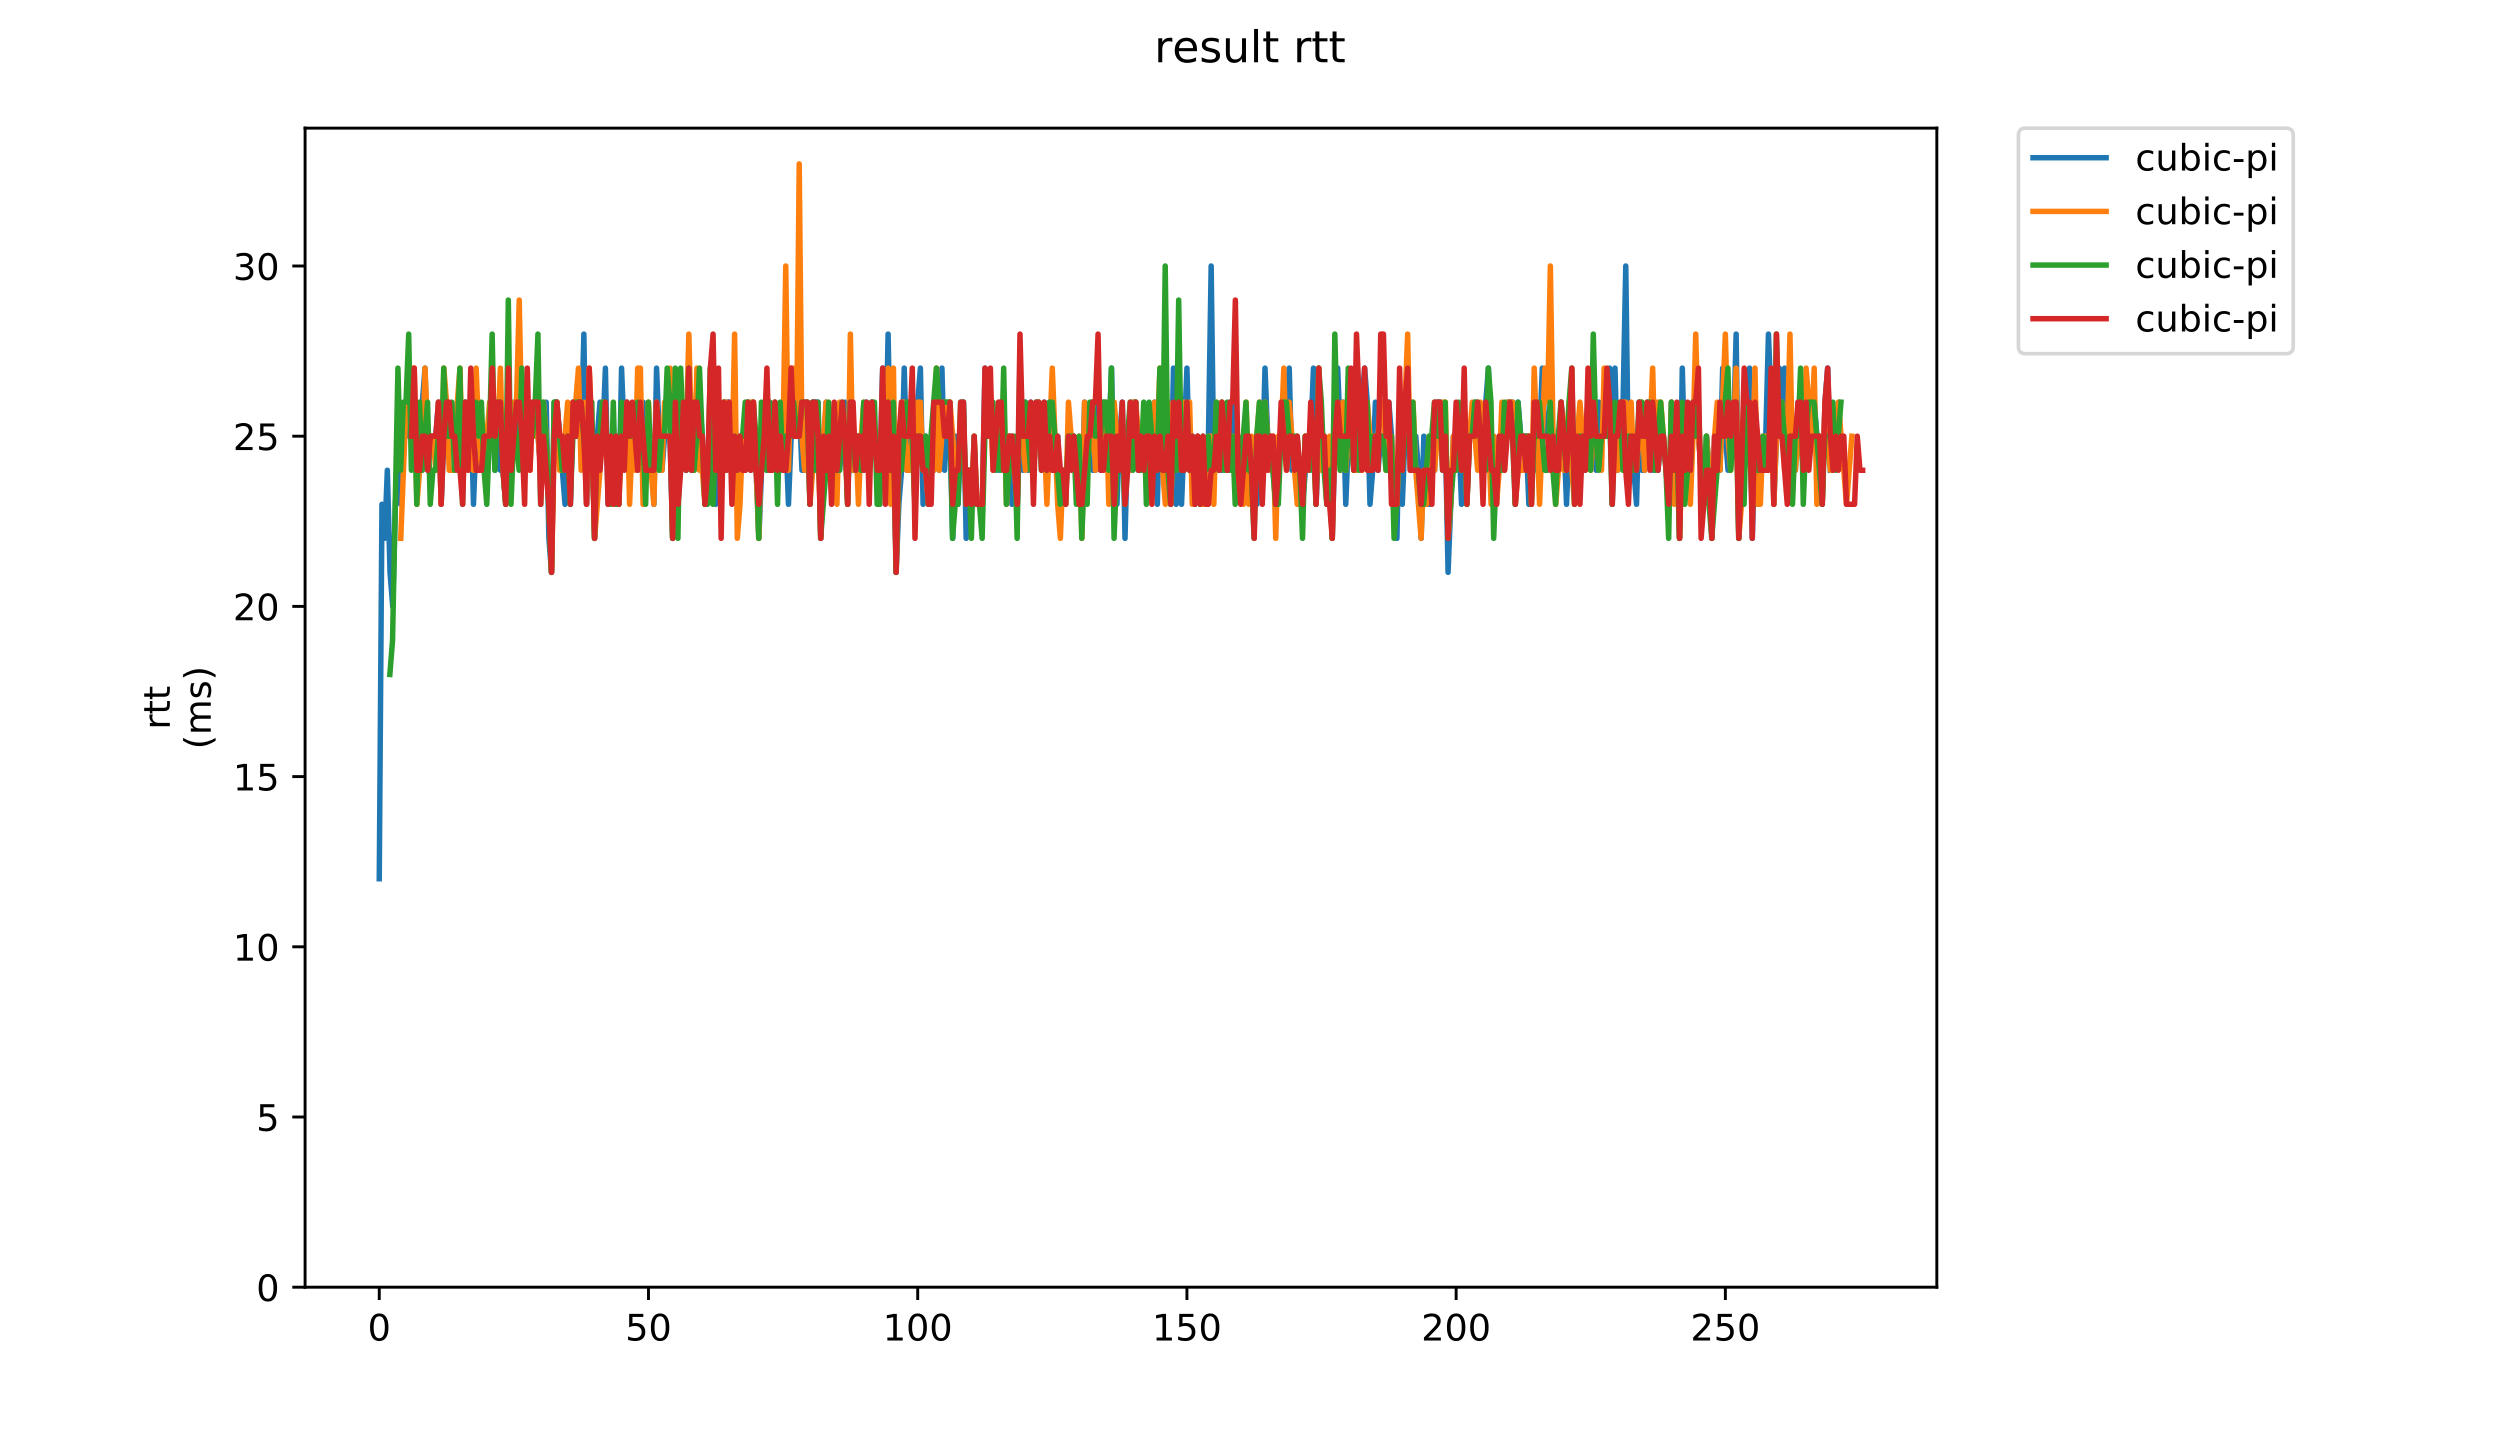 <?xml version="1.0" encoding="utf-8" standalone="no"?>
<!DOCTYPE svg PUBLIC "-//W3C//DTD SVG 1.1//EN"
  "http://www.w3.org/Graphics/SVG/1.1/DTD/svg11.dtd">
<!-- Created with matplotlib (https://matplotlib.org/) -->
<svg height="396pt" version="1.1" viewBox="0 0 684 396" width="684pt" xmlns="http://www.w3.org/2000/svg" xmlns:xlink="http://www.w3.org/1999/xlink">
 <defs>
  <style type="text/css">
*{stroke-linecap:butt;stroke-linejoin:round;}
  </style>
 </defs>
 <g id="figure_1">
  <g id="patch_1">
   <path d="M 0 396 
L 684 396 
L 684 0 
L 0 0 
z
" style="fill:#ffffff;"/>
  </g>
  <g id="axes_1">
   <g id="patch_2">
    <path d="M 83.472 352.174 
L 529.913 352.174 
L 529.913 35.062 
L 83.472 35.062 
z
" style="fill:#ffffff;"/>
   </g>
   <g id="matplotlib.axis_1">
    <g id="xtick_1">
     <g id="line2d_1">
      <defs>
       <path d="M 0 0 
L 0 3.5 
" id="mf25abbb89b" style="stroke:#000000;stroke-width:0.8;"/>
      </defs>
      <g>
       <use style="stroke:#000000;stroke-width:0.8;" x="103.765" xlink:href="#mf25abbb89b" y="352.174"/>
      </g>
     </g>
     <g id="text_1">
      <!-- 0 -->
      <defs>
       <path d="M 31.781 66.406 
Q 24.172 66.406 20.328 58.906 
Q 16.5 51.422 16.5 36.375 
Q 16.5 21.391 20.328 13.891 
Q 24.172 6.391 31.781 6.391 
Q 39.453 6.391 43.281 13.891 
Q 47.125 21.391 47.125 36.375 
Q 47.125 51.422 43.281 58.906 
Q 39.453 66.406 31.781 66.406 
z
M 31.781 74.219 
Q 44.047 74.219 50.516 64.516 
Q 56.984 54.828 56.984 36.375 
Q 56.984 17.969 50.516 8.266 
Q 44.047 -1.422 31.781 -1.422 
Q 19.531 -1.422 13.062 8.266 
Q 6.594 17.969 6.594 36.375 
Q 6.594 54.828 13.062 64.516 
Q 19.531 74.219 31.781 74.219 
z
" id="DejaVuSans-48"/>
      </defs>
      <g transform="translate(100.584 366.773)scale(0.1 -0.1)">
       <use xlink:href="#DejaVuSans-48"/>
      </g>
     </g>
    </g>
    <g id="xtick_2">
     <g id="line2d_2">
      <g>
       <use style="stroke:#000000;stroke-width:0.8;" x="177.424" xlink:href="#mf25abbb89b" y="352.174"/>
      </g>
     </g>
     <g id="text_2">
      <!-- 50 -->
      <defs>
       <path d="M 10.797 72.906 
L 49.516 72.906 
L 49.516 64.594 
L 19.828 64.594 
L 19.828 46.734 
Q 21.969 47.469 24.109 47.828 
Q 26.266 48.188 28.422 48.188 
Q 40.625 48.188 47.75 41.5 
Q 54.891 34.812 54.891 23.391 
Q 54.891 11.625 47.562 5.094 
Q 40.234 -1.422 26.906 -1.422 
Q 22.312 -1.422 17.547 -0.641 
Q 12.797 0.141 7.719 1.703 
L 7.719 11.625 
Q 12.109 9.234 16.797 8.062 
Q 21.484 6.891 26.703 6.891 
Q 35.156 6.891 40.078 11.328 
Q 45.016 15.766 45.016 23.391 
Q 45.016 31 40.078 35.438 
Q 35.156 39.891 26.703 39.891 
Q 22.75 39.891 18.812 39.016 
Q 14.891 38.141 10.797 36.281 
z
" id="DejaVuSans-53"/>
      </defs>
      <g transform="translate(171.062 366.773)scale(0.1 -0.1)">
       <use xlink:href="#DejaVuSans-53"/>
       <use x="63.623" xlink:href="#DejaVuSans-48"/>
      </g>
     </g>
    </g>
    <g id="xtick_3">
     <g id="line2d_3">
      <g>
       <use style="stroke:#000000;stroke-width:0.8;" x="251.084" xlink:href="#mf25abbb89b" y="352.174"/>
      </g>
     </g>
     <g id="text_3">
      <!-- 100 -->
      <defs>
       <path d="M 12.406 8.297 
L 28.516 8.297 
L 28.516 63.922 
L 10.984 60.406 
L 10.984 69.391 
L 28.422 72.906 
L 38.281 72.906 
L 38.281 8.297 
L 54.391 8.297 
L 54.391 0 
L 12.406 0 
z
" id="DejaVuSans-49"/>
      </defs>
      <g transform="translate(241.54 366.773)scale(0.1 -0.1)">
       <use xlink:href="#DejaVuSans-49"/>
       <use x="63.623" xlink:href="#DejaVuSans-48"/>
       <use x="127.246" xlink:href="#DejaVuSans-48"/>
      </g>
     </g>
    </g>
    <g id="xtick_4">
     <g id="line2d_4">
      <g>
       <use style="stroke:#000000;stroke-width:0.8;" x="324.743" xlink:href="#mf25abbb89b" y="352.174"/>
      </g>
     </g>
     <g id="text_4">
      <!-- 150 -->
      <g transform="translate(315.199 366.773)scale(0.1 -0.1)">
       <use xlink:href="#DejaVuSans-49"/>
       <use x="63.623" xlink:href="#DejaVuSans-53"/>
       <use x="127.246" xlink:href="#DejaVuSans-48"/>
      </g>
     </g>
    </g>
    <g id="xtick_5">
     <g id="line2d_5">
      <g>
       <use style="stroke:#000000;stroke-width:0.8;" x="398.402" xlink:href="#mf25abbb89b" y="352.174"/>
      </g>
     </g>
     <g id="text_5">
      <!-- 200 -->
      <defs>
       <path d="M 19.188 8.297 
L 53.609 8.297 
L 53.609 0 
L 7.328 0 
L 7.328 8.297 
Q 12.938 14.109 22.625 23.891 
Q 32.328 33.688 34.812 36.531 
Q 39.547 41.844 41.422 45.531 
Q 43.312 49.219 43.312 52.781 
Q 43.312 58.594 39.234 62.25 
Q 35.156 65.922 28.609 65.922 
Q 23.969 65.922 18.812 64.312 
Q 13.672 62.703 7.812 59.422 
L 7.812 69.391 
Q 13.766 71.781 18.938 73 
Q 24.125 74.219 28.422 74.219 
Q 39.75 74.219 46.484 68.547 
Q 53.219 62.891 53.219 53.422 
Q 53.219 48.922 51.531 44.891 
Q 49.859 40.875 45.406 35.406 
Q 44.188 33.984 37.641 27.219 
Q 31.109 20.453 19.188 8.297 
z
" id="DejaVuSans-50"/>
      </defs>
      <g transform="translate(388.858 366.773)scale(0.1 -0.1)">
       <use xlink:href="#DejaVuSans-50"/>
       <use x="63.623" xlink:href="#DejaVuSans-48"/>
       <use x="127.246" xlink:href="#DejaVuSans-48"/>
      </g>
     </g>
    </g>
    <g id="xtick_6">
     <g id="line2d_6">
      <g>
       <use style="stroke:#000000;stroke-width:0.8;" x="472.061" xlink:href="#mf25abbb89b" y="352.174"/>
      </g>
     </g>
     <g id="text_6">
      <!-- 250 -->
      <g transform="translate(462.518 366.773)scale(0.1 -0.1)">
       <use xlink:href="#DejaVuSans-50"/>
       <use x="63.623" xlink:href="#DejaVuSans-53"/>
       <use x="127.246" xlink:href="#DejaVuSans-48"/>
      </g>
     </g>
    </g>
   </g>
   <g id="matplotlib.axis_2">
    <g id="ytick_1">
     <g id="line2d_7">
      <defs>
       <path d="M 0 0 
L -3.5 0 
" id="m35a19f3642" style="stroke:#000000;stroke-width:0.8;"/>
      </defs>
      <g>
       <use style="stroke:#000000;stroke-width:0.8;" x="83.472" xlink:href="#m35a19f3642" y="352.174"/>
      </g>
     </g>
     <g id="text_7">
      <!-- 0 -->
      <g transform="translate(70.11 355.973)scale(0.1 -0.1)">
       <use xlink:href="#DejaVuSans-48"/>
      </g>
     </g>
    </g>
    <g id="ytick_2">
     <g id="line2d_8">
      <g>
       <use style="stroke:#000000;stroke-width:0.8;" x="83.472" xlink:href="#m35a19f3642" y="305.609"/>
      </g>
     </g>
     <g id="text_8">
      <!-- 5 -->
      <g transform="translate(70.11 309.408)scale(0.1 -0.1)">
       <use xlink:href="#DejaVuSans-53"/>
      </g>
     </g>
    </g>
    <g id="ytick_3">
     <g id="line2d_9">
      <g>
       <use style="stroke:#000000;stroke-width:0.8;" x="83.472" xlink:href="#m35a19f3642" y="259.043"/>
      </g>
     </g>
     <g id="text_9">
      <!-- 10 -->
      <g transform="translate(63.747 262.842)scale(0.1 -0.1)">
       <use xlink:href="#DejaVuSans-49"/>
       <use x="63.623" xlink:href="#DejaVuSans-48"/>
      </g>
     </g>
    </g>
    <g id="ytick_4">
     <g id="line2d_10">
      <g>
       <use style="stroke:#000000;stroke-width:0.8;" x="83.472" xlink:href="#m35a19f3642" y="212.477"/>
      </g>
     </g>
     <g id="text_10">
      <!-- 15 -->
      <g transform="translate(63.747 216.277)scale(0.1 -0.1)">
       <use xlink:href="#DejaVuSans-49"/>
       <use x="63.623" xlink:href="#DejaVuSans-53"/>
      </g>
     </g>
    </g>
    <g id="ytick_5">
     <g id="line2d_11">
      <g>
       <use style="stroke:#000000;stroke-width:0.8;" x="83.472" xlink:href="#m35a19f3642" y="165.912"/>
      </g>
     </g>
     <g id="text_11">
      <!-- 20 -->
      <g transform="translate(63.747 169.711)scale(0.1 -0.1)">
       <use xlink:href="#DejaVuSans-50"/>
       <use x="63.623" xlink:href="#DejaVuSans-48"/>
      </g>
     </g>
    </g>
    <g id="ytick_6">
     <g id="line2d_12">
      <g>
       <use style="stroke:#000000;stroke-width:0.8;" x="83.472" xlink:href="#m35a19f3642" y="119.346"/>
      </g>
     </g>
     <g id="text_12">
      <!-- 25 -->
      <g transform="translate(63.747 123.145)scale(0.1 -0.1)">
       <use xlink:href="#DejaVuSans-50"/>
       <use x="63.623" xlink:href="#DejaVuSans-53"/>
      </g>
     </g>
    </g>
    <g id="ytick_7">
     <g id="line2d_13">
      <g>
       <use style="stroke:#000000;stroke-width:0.8;" x="83.472" xlink:href="#m35a19f3642" y="72.781"/>
      </g>
     </g>
     <g id="text_13">
      <!-- 30 -->
      <defs>
       <path d="M 40.578 39.312 
Q 47.656 37.797 51.625 33 
Q 55.609 28.219 55.609 21.188 
Q 55.609 10.406 48.188 4.484 
Q 40.766 -1.422 27.094 -1.422 
Q 22.516 -1.422 17.656 -0.516 
Q 12.797 0.391 7.625 2.203 
L 7.625 11.719 
Q 11.719 9.328 16.594 8.109 
Q 21.484 6.891 26.812 6.891 
Q 36.078 6.891 40.938 10.547 
Q 45.797 14.203 45.797 21.188 
Q 45.797 27.641 41.281 31.266 
Q 36.766 34.906 28.719 34.906 
L 20.219 34.906 
L 20.219 43.016 
L 29.109 43.016 
Q 36.375 43.016 40.234 45.922 
Q 44.094 48.828 44.094 54.297 
Q 44.094 59.906 40.109 62.906 
Q 36.141 65.922 28.719 65.922 
Q 24.656 65.922 20.016 65.031 
Q 15.375 64.156 9.812 62.312 
L 9.812 71.094 
Q 15.438 72.656 20.344 73.438 
Q 25.25 74.219 29.594 74.219 
Q 40.828 74.219 47.359 69.109 
Q 53.906 64.016 53.906 55.328 
Q 53.906 49.266 50.438 45.094 
Q 46.969 40.922 40.578 39.312 
z
" id="DejaVuSans-51"/>
      </defs>
      <g transform="translate(63.747 76.58)scale(0.1 -0.1)">
       <use xlink:href="#DejaVuSans-51"/>
       <use x="63.623" xlink:href="#DejaVuSans-48"/>
      </g>
     </g>
    </g>
    <g id="text_14">
     <!-- rtt -->
     <defs>
      <path d="M 41.109 46.297 
Q 39.594 47.172 37.812 47.578 
Q 36.031 48 33.891 48 
Q 26.266 48 22.188 43.047 
Q 18.109 38.094 18.109 28.812 
L 18.109 0 
L 9.078 0 
L 9.078 54.688 
L 18.109 54.688 
L 18.109 46.188 
Q 20.953 51.172 25.484 53.578 
Q 30.031 56 36.531 56 
Q 37.453 56 38.578 55.875 
Q 39.703 55.766 41.062 55.516 
z
" id="DejaVuSans-114"/>
      <path d="M 18.312 70.219 
L 18.312 54.688 
L 36.812 54.688 
L 36.812 47.703 
L 18.312 47.703 
L 18.312 18.016 
Q 18.312 11.328 20.141 9.422 
Q 21.969 7.516 27.594 7.516 
L 36.812 7.516 
L 36.812 0 
L 27.594 0 
Q 17.188 0 13.234 3.875 
Q 9.281 7.766 9.281 18.016 
L 9.281 47.703 
L 2.688 47.703 
L 2.688 54.688 
L 9.281 54.688 
L 9.281 70.219 
z
" id="DejaVuSans-116"/>
     </defs>
     <g transform="translate(46.47 199.594)rotate(-90)scale(0.1 -0.1)">
      <use xlink:href="#DejaVuSans-114"/>
      <use x="41.113" xlink:href="#DejaVuSans-116"/>
      <use x="80.322" xlink:href="#DejaVuSans-116"/>
     </g>
     <!-- (ms) -->
     <defs>
      <path d="M 31 75.875 
Q 24.469 64.656 21.281 53.656 
Q 18.109 42.672 18.109 31.391 
Q 18.109 20.125 21.312 9.062 
Q 24.516 -2 31 -13.188 
L 23.188 -13.188 
Q 15.875 -1.703 12.234 9.375 
Q 8.594 20.453 8.594 31.391 
Q 8.594 42.281 12.203 53.312 
Q 15.828 64.359 23.188 75.875 
z
" id="DejaVuSans-40"/>
      <path d="M 52 44.188 
Q 55.375 50.25 60.062 53.125 
Q 64.75 56 71.094 56 
Q 79.641 56 84.281 50.016 
Q 88.922 44.047 88.922 33.016 
L 88.922 0 
L 79.891 0 
L 79.891 32.719 
Q 79.891 40.578 77.094 44.375 
Q 74.312 48.188 68.609 48.188 
Q 61.625 48.188 57.562 43.547 
Q 53.516 38.922 53.516 30.906 
L 53.516 0 
L 44.484 0 
L 44.484 32.719 
Q 44.484 40.625 41.703 44.406 
Q 38.922 48.188 33.109 48.188 
Q 26.219 48.188 22.156 43.531 
Q 18.109 38.875 18.109 30.906 
L 18.109 0 
L 9.078 0 
L 9.078 54.688 
L 18.109 54.688 
L 18.109 46.188 
Q 21.188 51.219 25.484 53.609 
Q 29.781 56 35.688 56 
Q 41.656 56 45.828 52.969 
Q 50 49.953 52 44.188 
z
" id="DejaVuSans-109"/>
      <path d="M 44.281 53.078 
L 44.281 44.578 
Q 40.484 46.531 36.375 47.5 
Q 32.281 48.484 27.875 48.484 
Q 21.188 48.484 17.844 46.438 
Q 14.5 44.391 14.5 40.281 
Q 14.5 37.156 16.891 35.375 
Q 19.281 33.594 26.516 31.984 
L 29.594 31.297 
Q 39.156 29.25 43.188 25.516 
Q 47.219 21.781 47.219 15.094 
Q 47.219 7.469 41.188 3.016 
Q 35.156 -1.422 24.609 -1.422 
Q 20.219 -1.422 15.453 -0.562 
Q 10.688 0.297 5.422 2 
L 5.422 11.281 
Q 10.406 8.688 15.234 7.391 
Q 20.062 6.109 24.812 6.109 
Q 31.156 6.109 34.562 8.281 
Q 37.984 10.453 37.984 14.406 
Q 37.984 18.062 35.516 20.016 
Q 33.062 21.969 24.703 23.781 
L 21.578 24.516 
Q 13.234 26.266 9.516 29.906 
Q 5.812 33.547 5.812 39.891 
Q 5.812 47.609 11.281 51.797 
Q 16.75 56 26.812 56 
Q 31.781 56 36.172 55.266 
Q 40.578 54.547 44.281 53.078 
z
" id="DejaVuSans-115"/>
      <path d="M 8.016 75.875 
L 15.828 75.875 
Q 23.141 64.359 26.781 53.312 
Q 30.422 42.281 30.422 31.391 
Q 30.422 20.453 26.781 9.375 
Q 23.141 -1.703 15.828 -13.188 
L 8.016 -13.188 
Q 14.5 -2 17.703 9.062 
Q 20.906 20.125 20.906 31.391 
Q 20.906 42.672 17.703 53.656 
Q 14.5 64.656 8.016 75.875 
z
" id="DejaVuSans-41"/>
     </defs>
     <g transform="translate(57.668 204.995)rotate(-90)scale(0.1 -0.1)">
      <use xlink:href="#DejaVuSans-40"/>
      <use x="39.014" xlink:href="#DejaVuSans-109"/>
      <use x="136.426" xlink:href="#DejaVuSans-115"/>
      <use x="188.525" xlink:href="#DejaVuSans-41"/>
     </g>
    </g>
   </g>
   <g id="line2d_14">
    <path clip-path="url(#pe4d805036b)" d="M 103.765 240.417 
L 104.502 137.972 
L 105.238 147.286 
L 105.975 128.659 
L 106.711 156.599 
L 107.448 165.912 
L 108.185 137.972 
L 108.921 119.346 
L 109.658 137.972 
L 110.394 119.346 
L 111.131 119.346 
L 111.868 110.033 
L 112.604 110.033 
L 113.341 119.346 
L 114.814 119.346 
L 116.287 100.72 
L 117.024 128.659 
L 117.76 119.346 
L 119.234 119.346 
L 119.97 110.033 
L 120.707 137.972 
L 121.443 119.346 
L 122.18 110.033 
L 122.917 119.346 
L 124.39 119.346 
L 125.126 110.033 
L 125.863 110.033 
L 126.599 128.659 
L 127.336 110.033 
L 128.073 119.346 
L 128.809 110.033 
L 129.546 137.972 
L 130.282 119.346 
L 131.019 128.659 
L 131.756 119.346 
L 132.492 119.346 
L 133.229 128.659 
L 134.702 110.033 
L 135.439 128.659 
L 136.175 119.346 
L 136.912 128.659 
L 137.648 128.659 
L 138.385 137.972 
L 139.122 119.346 
L 139.858 119.346 
L 140.595 110.033 
L 141.331 119.346 
L 142.068 110.033 
L 143.541 128.659 
L 144.278 110.033 
L 145.014 119.346 
L 147.224 119.346 
L 147.961 128.659 
L 149.434 110.033 
L 150.17 147.286 
L 150.907 156.599 
L 151.644 110.033 
L 152.38 110.033 
L 154.59 137.972 
L 155.327 119.346 
L 156.063 137.972 
L 156.8 110.033 
L 157.536 119.346 
L 159.01 119.346 
L 159.746 91.407 
L 160.483 137.972 
L 161.219 119.346 
L 161.956 119.346 
L 162.693 147.286 
L 163.429 119.346 
L 164.166 110.033 
L 164.902 119.346 
L 165.639 100.72 
L 166.375 137.972 
L 167.849 119.346 
L 168.585 119.346 
L 169.322 137.972 
L 170.058 100.72 
L 170.795 119.346 
L 171.532 110.033 
L 172.268 128.659 
L 173.005 119.346 
L 173.741 119.346 
L 174.478 128.659 
L 175.215 110.033 
L 175.951 110.033 
L 176.688 128.659 
L 177.424 119.346 
L 178.161 119.346 
L 178.898 137.972 
L 179.634 100.72 
L 180.371 119.346 
L 181.107 128.659 
L 181.844 119.346 
L 183.317 119.346 
L 184.054 147.286 
L 184.79 110.033 
L 185.527 137.972 
L 186.263 119.346 
L 187 119.346 
L 187.737 128.659 
L 188.473 119.346 
L 189.21 119.346 
L 189.946 110.033 
L 190.683 119.346 
L 191.42 110.033 
L 192.156 119.346 
L 192.893 137.972 
L 193.629 128.659 
L 194.366 110.033 
L 195.103 128.659 
L 195.839 137.972 
L 196.576 119.346 
L 197.312 128.659 
L 198.786 110.033 
L 199.522 110.033 
L 200.259 119.346 
L 200.995 110.033 
L 201.732 137.972 
L 203.205 119.346 
L 203.942 128.659 
L 204.678 110.033 
L 205.415 128.659 
L 206.151 119.346 
L 206.888 128.659 
L 207.625 147.286 
L 209.098 110.033 
L 209.834 128.659 
L 210.571 110.033 
L 211.308 119.346 
L 212.044 119.346 
L 212.781 128.659 
L 213.517 128.659 
L 214.254 119.346 
L 214.991 119.346 
L 215.727 137.972 
L 216.464 119.346 
L 217.2 110.033 
L 218.674 110.033 
L 219.41 128.659 
L 220.147 128.659 
L 220.883 110.033 
L 221.62 137.972 
L 222.356 110.033 
L 223.83 110.033 
L 224.566 147.286 
L 226.039 110.033 
L 226.776 128.659 
L 227.513 119.346 
L 228.249 128.659 
L 229.722 128.659 
L 231.196 110.033 
L 231.932 137.972 
L 232.669 110.033 
L 233.405 128.659 
L 234.142 119.346 
L 234.879 119.346 
L 235.615 128.659 
L 236.352 128.659 
L 237.088 110.033 
L 237.825 128.659 
L 238.562 110.033 
L 240.035 128.659 
L 240.771 128.659 
L 241.508 100.72 
L 242.244 128.659 
L 242.981 91.407 
L 243.718 128.659 
L 244.454 110.033 
L 245.191 156.599 
L 245.927 137.972 
L 246.664 128.659 
L 247.401 100.72 
L 248.137 128.659 
L 248.874 128.659 
L 249.61 110.033 
L 250.347 137.972 
L 251.084 110.033 
L 251.82 100.72 
L 252.557 137.972 
L 253.293 119.346 
L 254.03 137.972 
L 254.767 128.659 
L 255.503 128.659 
L 256.24 110.033 
L 256.976 128.659 
L 257.713 100.72 
L 258.45 128.659 
L 259.186 110.033 
L 259.923 119.346 
L 260.659 147.286 
L 261.396 119.346 
L 262.132 137.972 
L 262.869 119.346 
L 263.606 110.033 
L 264.342 147.286 
L 265.079 128.659 
L 265.815 137.972 
L 266.552 128.659 
L 267.289 137.972 
L 268.762 137.972 
L 269.498 100.72 
L 270.235 119.346 
L 270.972 110.033 
L 271.708 119.346 
L 272.445 119.346 
L 273.181 128.659 
L 273.918 110.033 
L 274.655 128.659 
L 275.391 128.659 
L 276.128 119.346 
L 276.864 137.972 
L 277.601 128.659 
L 278.338 137.972 
L 279.074 110.033 
L 279.811 128.659 
L 280.547 110.033 
L 281.284 128.659 
L 282.02 110.033 
L 282.757 128.659 
L 283.494 119.346 
L 284.967 119.346 
L 285.703 110.033 
L 286.44 128.659 
L 287.177 110.033 
L 287.913 128.659 
L 288.65 119.346 
L 289.386 119.346 
L 290.123 137.972 
L 290.86 137.972 
L 291.596 128.659 
L 292.333 128.659 
L 293.069 119.346 
L 293.806 119.346 
L 294.543 128.659 
L 295.279 128.659 
L 296.016 137.972 
L 296.752 110.033 
L 297.489 119.346 
L 298.226 119.346 
L 298.962 128.659 
L 299.699 128.659 
L 300.435 110.033 
L 301.172 128.659 
L 301.908 110.033 
L 302.645 119.346 
L 303.382 119.346 
L 304.118 100.72 
L 304.855 137.972 
L 305.591 137.972 
L 306.328 119.346 
L 307.065 110.033 
L 307.801 147.286 
L 308.538 119.346 
L 309.274 128.659 
L 310.011 110.033 
L 310.748 110.033 
L 311.484 128.659 
L 312.221 119.346 
L 312.957 128.659 
L 313.694 119.346 
L 314.431 128.659 
L 315.904 110.033 
L 316.64 137.972 
L 317.377 110.033 
L 318.114 128.659 
L 318.85 128.659 
L 319.587 119.346 
L 320.323 137.972 
L 321.06 100.72 
L 321.796 137.972 
L 322.533 119.346 
L 323.27 137.972 
L 324.743 100.72 
L 325.479 128.659 
L 326.216 119.346 
L 326.953 137.972 
L 327.689 119.346 
L 328.426 137.972 
L 329.162 128.659 
L 329.899 128.659 
L 330.636 119.346 
L 331.372 72.781 
L 332.109 128.659 
L 332.845 119.346 
L 333.582 128.659 
L 334.319 128.659 
L 335.055 119.346 
L 335.792 128.659 
L 336.528 110.033 
L 337.265 110.033 
L 338.002 128.659 
L 339.475 128.659 
L 340.211 119.346 
L 340.948 128.659 
L 342.421 128.659 
L 343.158 137.972 
L 343.894 137.972 
L 344.631 119.346 
L 345.367 128.659 
L 346.104 100.72 
L 346.841 119.346 
L 347.577 128.659 
L 348.314 128.659 
L 349.05 137.972 
L 350.524 119.346 
L 351.26 119.346 
L 352.733 100.72 
L 353.47 128.659 
L 354.943 128.659 
L 355.68 137.972 
L 356.416 137.972 
L 357.89 119.346 
L 358.626 119.346 
L 359.363 100.72 
L 360.099 137.972 
L 360.836 119.346 
L 362.309 119.346 
L 363.046 137.972 
L 363.782 128.659 
L 364.519 147.286 
L 365.255 119.346 
L 365.992 100.72 
L 366.729 119.346 
L 367.465 110.033 
L 368.202 137.972 
L 368.938 119.346 
L 369.675 110.033 
L 370.412 128.659 
L 371.148 128.659 
L 373.358 100.72 
L 374.095 110.033 
L 374.831 137.972 
L 375.568 128.659 
L 376.304 110.033 
L 377.041 128.659 
L 377.778 119.346 
L 379.251 119.346 
L 379.987 110.033 
L 380.724 119.346 
L 381.46 137.972 
L 382.197 147.286 
L 382.934 110.033 
L 383.67 137.972 
L 384.407 119.346 
L 385.143 110.033 
L 385.88 128.659 
L 386.617 119.346 
L 387.353 119.346 
L 388.09 128.659 
L 388.826 147.286 
L 389.563 119.346 
L 390.3 137.972 
L 391.036 137.972 
L 391.773 128.659 
L 392.509 128.659 
L 393.246 110.033 
L 393.983 110.033 
L 394.719 119.346 
L 395.456 119.346 
L 396.192 156.599 
L 397.666 119.346 
L 399.139 119.346 
L 399.875 137.972 
L 400.612 119.346 
L 401.348 137.972 
L 402.085 119.346 
L 402.822 119.346 
L 403.558 110.033 
L 404.295 119.346 
L 405.031 119.346 
L 405.768 128.659 
L 406.505 110.033 
L 407.241 100.72 
L 407.978 128.659 
L 408.714 137.972 
L 409.451 137.972 
L 410.188 119.346 
L 410.924 128.659 
L 412.397 110.033 
L 413.134 119.346 
L 413.871 110.033 
L 414.607 137.972 
L 415.344 110.033 
L 416.08 119.346 
L 417.554 119.346 
L 418.29 137.972 
L 419.027 128.659 
L 419.763 128.659 
L 420.5 119.346 
L 421.236 119.346 
L 421.973 100.72 
L 422.71 119.346 
L 423.446 119.346 
L 424.183 110.033 
L 425.656 128.659 
L 426.393 128.659 
L 427.129 110.033 
L 427.866 119.346 
L 428.602 137.972 
L 429.339 119.346 
L 430.076 119.346 
L 430.812 128.659 
L 431.549 128.659 
L 432.285 119.346 
L 433.022 128.659 
L 434.495 110.033 
L 435.232 119.346 
L 435.968 119.346 
L 436.705 128.659 
L 437.442 110.033 
L 438.178 119.346 
L 438.915 110.033 
L 439.651 119.346 
L 440.388 100.72 
L 441.124 137.972 
L 441.861 100.72 
L 442.598 128.659 
L 444.071 110.033 
L 444.807 72.781 
L 445.544 128.659 
L 446.281 119.346 
L 447.754 137.972 
L 448.49 110.033 
L 449.227 128.659 
L 449.964 128.659 
L 451.437 110.033 
L 452.173 128.659 
L 452.91 110.033 
L 453.647 128.659 
L 454.383 119.346 
L 455.12 119.346 
L 456.593 137.972 
L 457.33 110.033 
L 458.066 128.659 
L 458.803 119.346 
L 459.539 147.286 
L 460.276 100.72 
L 461.012 128.659 
L 461.749 128.659 
L 462.486 119.346 
L 464.695 119.346 
L 466.169 137.972 
L 466.905 119.346 
L 467.642 128.659 
L 468.378 147.286 
L 469.115 119.346 
L 469.852 119.346 
L 470.588 128.659 
L 471.325 100.72 
L 472.061 119.346 
L 472.798 128.659 
L 473.535 119.346 
L 474.271 119.346 
L 475.008 91.407 
L 475.744 147.286 
L 476.481 119.346 
L 477.218 128.659 
L 477.954 119.346 
L 478.691 100.72 
L 479.427 147.286 
L 480.164 119.346 
L 480.9 137.972 
L 481.637 128.659 
L 482.374 128.659 
L 483.11 119.346 
L 483.847 91.407 
L 484.583 110.033 
L 485.32 137.972 
L 486.793 100.72 
L 487.53 119.346 
L 488.266 100.72 
L 489.003 128.659 
L 489.74 119.346 
L 490.476 128.659 
L 491.213 128.659 
L 491.949 110.033 
L 493.423 128.659 
L 494.159 110.033 
L 494.896 119.346 
L 495.632 119.346 
L 496.369 110.033 
L 497.106 119.346 
L 497.842 119.346 
L 498.579 137.972 
L 499.315 110.033 
L 500.052 100.72 
L 500.788 128.659 
L 500.788 128.659 
" style="fill:none;stroke:#1f77b4;stroke-linecap:square;stroke-width:1.5;"/>
   </g>
   <g id="line2d_15">
    <path clip-path="url(#pe4d805036b)" d="M 109.65 147.286 
L 111.124 110.033 
L 111.86 110.033 
L 112.597 100.72 
L 113.333 100.72 
L 114.07 137.972 
L 114.807 128.659 
L 115.543 128.659 
L 116.28 100.72 
L 117.016 119.346 
L 118.49 119.346 
L 119.226 128.659 
L 119.963 110.033 
L 120.699 137.972 
L 121.436 100.72 
L 122.173 110.033 
L 122.909 128.659 
L 124.382 128.659 
L 125.119 110.033 
L 125.856 100.72 
L 126.592 128.659 
L 127.329 119.346 
L 128.065 128.659 
L 128.802 119.346 
L 129.538 128.659 
L 130.275 100.72 
L 131.012 119.346 
L 131.748 128.659 
L 132.485 128.659 
L 133.958 110.033 
L 134.695 119.346 
L 135.431 110.033 
L 136.168 119.346 
L 136.904 100.72 
L 137.641 128.659 
L 138.378 137.972 
L 139.114 119.346 
L 139.851 119.346 
L 140.587 110.033 
L 141.324 110.033 
L 142.061 82.094 
L 142.797 119.346 
L 144.27 119.346 
L 145.007 128.659 
L 145.744 110.033 
L 146.48 119.346 
L 147.217 119.346 
L 147.953 128.659 
L 148.69 110.033 
L 149.426 119.346 
L 150.9 156.599 
L 151.636 119.346 
L 152.373 110.033 
L 153.109 128.659 
L 153.846 128.659 
L 155.319 110.033 
L 156.056 128.659 
L 156.792 110.033 
L 157.529 110.033 
L 158.266 100.72 
L 159.002 128.659 
L 159.739 110.033 
L 160.475 137.972 
L 161.212 100.72 
L 161.949 119.346 
L 162.685 147.286 
L 164.158 128.659 
L 164.895 110.033 
L 166.368 128.659 
L 167.105 128.659 
L 167.841 119.346 
L 168.578 119.346 
L 169.314 137.972 
L 170.051 119.346 
L 170.788 119.346 
L 171.524 110.033 
L 172.261 137.972 
L 172.997 119.346 
L 173.734 128.659 
L 174.471 100.72 
L 175.207 100.72 
L 175.944 137.972 
L 176.68 128.659 
L 177.417 110.033 
L 178.154 128.659 
L 178.89 137.972 
L 179.627 110.033 
L 181.1 128.659 
L 181.837 110.033 
L 182.573 110.033 
L 183.31 100.72 
L 184.046 147.286 
L 184.783 110.033 
L 185.52 137.972 
L 186.256 119.346 
L 187.729 119.346 
L 188.466 91.407 
L 189.202 119.346 
L 189.939 128.659 
L 190.676 100.72 
L 191.412 128.659 
L 192.149 128.659 
L 192.885 137.972 
L 193.622 128.659 
L 194.359 110.033 
L 195.095 128.659 
L 196.568 110.033 
L 197.305 128.659 
L 198.042 110.033 
L 198.778 110.033 
L 200.251 128.659 
L 200.988 91.407 
L 201.725 147.286 
L 202.461 137.972 
L 203.198 119.346 
L 203.934 128.659 
L 205.408 110.033 
L 206.144 110.033 
L 207.617 147.286 
L 208.354 119.346 
L 209.09 119.346 
L 209.827 110.033 
L 210.564 128.659 
L 212.037 110.033 
L 212.773 119.346 
L 214.247 119.346 
L 214.983 72.781 
L 215.72 128.659 
L 216.456 100.72 
L 217.193 100.72 
L 217.93 119.346 
L 218.666 44.841 
L 219.403 119.346 
L 220.139 128.659 
L 220.876 110.033 
L 221.613 137.972 
L 222.349 128.659 
L 223.086 128.659 
L 223.822 119.346 
L 224.559 147.286 
L 225.296 119.346 
L 226.032 110.033 
L 226.769 128.659 
L 227.505 119.346 
L 228.242 119.346 
L 228.978 137.972 
L 229.715 110.033 
L 230.452 119.346 
L 231.188 119.346 
L 231.925 137.972 
L 232.661 91.407 
L 233.398 128.659 
L 234.135 119.346 
L 234.871 137.972 
L 235.608 119.346 
L 236.344 110.033 
L 237.818 128.659 
L 238.554 119.346 
L 239.291 119.346 
L 240.027 128.659 
L 240.764 128.659 
L 241.501 110.033 
L 242.237 128.659 
L 242.974 100.72 
L 243.71 137.972 
L 244.447 100.72 
L 245.183 156.599 
L 245.92 128.659 
L 246.657 110.033 
L 247.393 110.033 
L 248.13 128.659 
L 248.866 128.659 
L 249.603 119.346 
L 250.34 137.972 
L 251.076 110.033 
L 251.813 110.033 
L 252.549 128.659 
L 253.286 128.659 
L 254.023 137.972 
L 254.759 128.659 
L 255.496 128.659 
L 256.232 100.72 
L 256.969 128.659 
L 258.442 110.033 
L 259.179 119.346 
L 259.915 110.033 
L 261.389 128.659 
L 262.125 128.659 
L 262.862 119.346 
L 263.598 119.346 
L 264.335 137.972 
L 265.071 128.659 
L 265.808 137.972 
L 266.545 119.346 
L 267.281 137.972 
L 268.754 137.972 
L 269.491 110.033 
L 270.964 110.033 
L 271.701 128.659 
L 272.437 119.346 
L 273.911 119.346 
L 274.647 110.033 
L 275.384 137.972 
L 276.12 119.346 
L 276.857 128.659 
L 277.594 128.659 
L 278.33 137.972 
L 279.067 110.033 
L 280.54 128.659 
L 281.277 119.346 
L 282.013 119.346 
L 282.75 128.659 
L 284.223 110.033 
L 284.959 119.346 
L 285.696 119.346 
L 286.433 137.972 
L 287.906 100.72 
L 289.379 137.972 
L 290.116 147.286 
L 290.852 128.659 
L 291.589 137.972 
L 292.325 110.033 
L 293.799 128.659 
L 294.535 128.659 
L 295.272 119.346 
L 296.008 147.286 
L 296.745 110.033 
L 297.482 128.659 
L 298.955 110.033 
L 299.691 128.659 
L 301.165 110.033 
L 301.901 128.659 
L 302.638 110.033 
L 303.374 137.972 
L 304.111 119.346 
L 304.847 110.033 
L 306.321 128.659 
L 307.057 119.346 
L 307.794 137.972 
L 308.53 119.346 
L 309.267 128.659 
L 310.004 110.033 
L 310.74 110.033 
L 311.477 119.346 
L 313.687 119.346 
L 314.423 128.659 
L 315.896 110.033 
L 316.633 119.346 
L 317.37 100.72 
L 318.106 128.659 
L 318.843 137.972 
L 319.579 110.033 
L 320.316 137.972 
L 321.053 119.346 
L 321.789 128.659 
L 322.526 119.346 
L 323.262 119.346 
L 323.999 110.033 
L 324.735 119.346 
L 325.472 110.033 
L 326.209 137.972 
L 327.682 119.346 
L 328.418 137.972 
L 329.155 137.972 
L 330.628 119.346 
L 331.365 119.346 
L 332.101 137.972 
L 332.838 110.033 
L 333.575 128.659 
L 334.311 110.033 
L 335.048 128.659 
L 335.784 119.346 
L 336.521 128.659 
L 337.258 119.346 
L 337.994 128.659 
L 338.731 119.346 
L 340.204 137.972 
L 340.941 110.033 
L 341.677 137.972 
L 342.414 119.346 
L 343.15 137.972 
L 343.887 119.346 
L 344.623 110.033 
L 345.36 128.659 
L 346.097 110.033 
L 347.57 128.659 
L 348.306 119.346 
L 349.043 147.286 
L 349.78 119.346 
L 350.516 119.346 
L 351.253 100.72 
L 351.989 128.659 
L 352.726 110.033 
L 354.936 137.972 
L 355.672 128.659 
L 356.409 137.972 
L 357.146 119.346 
L 357.882 128.659 
L 358.619 119.346 
L 359.355 119.346 
L 360.092 137.972 
L 360.829 100.72 
L 361.565 128.659 
L 362.302 119.346 
L 363.038 137.972 
L 363.775 119.346 
L 364.511 147.286 
L 365.248 110.033 
L 365.985 110.033 
L 366.721 128.659 
L 367.458 110.033 
L 368.194 128.659 
L 369.668 110.033 
L 370.404 128.659 
L 371.141 128.659 
L 371.877 110.033 
L 372.614 128.659 
L 374.087 110.033 
L 374.824 119.346 
L 377.034 119.346 
L 377.77 110.033 
L 378.507 110.033 
L 379.243 128.659 
L 379.98 119.346 
L 380.717 119.346 
L 381.453 137.972 
L 382.19 137.972 
L 382.926 119.346 
L 383.663 128.659 
L 385.136 91.407 
L 385.873 128.659 
L 386.609 110.033 
L 387.346 128.659 
L 388.819 147.286 
L 389.556 128.659 
L 390.292 137.972 
L 391.029 119.346 
L 391.765 128.659 
L 392.502 128.659 
L 393.239 119.346 
L 393.975 119.346 
L 394.712 110.033 
L 395.448 110.033 
L 396.185 147.286 
L 396.922 137.972 
L 397.658 119.346 
L 398.395 128.659 
L 399.131 119.346 
L 399.868 128.659 
L 400.605 110.033 
L 401.341 137.972 
L 402.078 119.346 
L 402.814 110.033 
L 404.287 128.659 
L 405.024 110.033 
L 405.761 128.659 
L 406.497 128.659 
L 407.234 119.346 
L 407.97 137.972 
L 408.707 119.346 
L 409.444 137.972 
L 410.18 128.659 
L 410.917 110.033 
L 411.653 128.659 
L 412.39 110.033 
L 413.863 110.033 
L 414.6 137.972 
L 415.336 128.659 
L 416.81 128.659 
L 417.546 119.346 
L 418.283 119.346 
L 419.019 137.972 
L 419.756 100.72 
L 421.229 137.972 
L 422.702 100.72 
L 423.439 110.033 
L 424.175 72.781 
L 424.912 119.346 
L 425.649 137.972 
L 426.385 128.659 
L 427.122 110.033 
L 427.858 128.659 
L 429.332 110.033 
L 430.068 128.659 
L 430.805 137.972 
L 431.541 119.346 
L 432.278 110.033 
L 433.015 119.346 
L 434.488 119.346 
L 435.224 128.659 
L 435.961 119.346 
L 437.434 119.346 
L 438.171 128.659 
L 438.907 100.72 
L 439.644 119.346 
L 440.381 110.033 
L 441.117 128.659 
L 441.854 119.346 
L 442.59 128.659 
L 444.063 110.033 
L 444.8 110.033 
L 445.537 119.346 
L 446.273 110.033 
L 447.01 128.659 
L 447.746 128.659 
L 449.22 110.033 
L 449.956 128.659 
L 450.693 119.346 
L 451.429 119.346 
L 452.166 100.72 
L 452.903 128.659 
L 453.639 110.033 
L 454.376 110.033 
L 456.586 137.972 
L 457.322 110.033 
L 458.059 137.972 
L 458.795 119.346 
L 459.532 147.286 
L 460.269 119.346 
L 461.005 128.659 
L 461.742 119.346 
L 462.478 137.972 
L 463.215 119.346 
L 463.951 91.407 
L 464.688 119.346 
L 466.161 137.972 
L 466.898 119.346 
L 467.634 128.659 
L 468.371 147.286 
L 469.108 119.346 
L 469.844 110.033 
L 470.581 128.659 
L 472.054 91.407 
L 472.791 119.346 
L 473.527 128.659 
L 474.264 119.346 
L 475 100.72 
L 475.737 147.286 
L 476.474 137.972 
L 477.21 119.346 
L 478.683 119.346 
L 479.42 128.659 
L 480.157 100.72 
L 480.893 137.972 
L 481.63 137.972 
L 482.366 119.346 
L 483.103 119.346 
L 483.839 128.659 
L 484.576 110.033 
L 485.313 137.972 
L 486.049 119.346 
L 486.786 119.346 
L 487.522 110.033 
L 488.259 128.659 
L 488.996 119.346 
L 489.732 91.407 
L 490.469 128.659 
L 491.205 128.659 
L 491.942 119.346 
L 492.679 119.346 
L 493.415 128.659 
L 494.152 100.72 
L 495.625 119.346 
L 496.362 100.72 
L 497.098 137.972 
L 497.835 119.346 
L 498.571 137.972 
L 499.308 110.033 
L 500.781 128.659 
L 501.518 119.346 
L 502.254 119.346 
L 502.991 110.033 
L 505.201 137.972 
L 506.674 119.346 
L 506.674 119.346 
" style="fill:none;stroke:#ff7f0e;stroke-linecap:square;stroke-width:1.5;"/>
   </g>
   <g id="line2d_16">
    <path clip-path="url(#pe4d805036b)" d="M 106.664 184.538 
L 107.401 175.225 
L 108.874 100.72 
L 109.611 128.659 
L 110.347 110.033 
L 111.084 110.033 
L 111.82 91.407 
L 112.557 128.659 
L 113.294 110.033 
L 114.03 137.972 
L 114.767 110.033 
L 115.503 128.659 
L 116.977 110.033 
L 117.713 137.972 
L 118.45 128.659 
L 119.186 128.659 
L 119.923 119.346 
L 120.66 128.659 
L 121.396 100.72 
L 122.133 119.346 
L 122.869 119.346 
L 123.606 110.033 
L 124.343 128.659 
L 125.079 119.346 
L 125.816 100.72 
L 126.552 137.972 
L 127.289 110.033 
L 128.026 119.346 
L 129.499 119.346 
L 130.235 110.033 
L 130.972 119.346 
L 131.708 110.033 
L 132.445 128.659 
L 133.182 137.972 
L 133.918 119.346 
L 134.655 91.407 
L 135.391 128.659 
L 136.128 110.033 
L 136.865 110.033 
L 137.601 128.659 
L 138.338 137.972 
L 139.074 82.094 
L 139.811 137.972 
L 140.548 119.346 
L 141.284 119.346 
L 142.021 128.659 
L 142.757 100.72 
L 143.494 119.346 
L 144.231 119.346 
L 144.967 110.033 
L 145.704 119.346 
L 146.44 110.033 
L 147.177 91.407 
L 147.914 137.972 
L 148.65 110.033 
L 149.387 119.346 
L 150.86 156.599 
L 151.596 110.033 
L 152.333 110.033 
L 153.806 128.659 
L 154.543 128.659 
L 155.279 119.346 
L 156.016 137.972 
L 156.753 119.346 
L 157.489 110.033 
L 158.962 110.033 
L 160.436 128.659 
L 161.909 110.033 
L 162.645 147.286 
L 163.382 119.346 
L 164.119 119.346 
L 164.855 110.033 
L 165.592 110.033 
L 166.328 128.659 
L 167.065 137.972 
L 167.802 110.033 
L 168.538 137.972 
L 169.275 137.972 
L 170.011 110.033 
L 170.748 119.346 
L 173.694 119.346 
L 174.431 110.033 
L 175.167 119.346 
L 175.904 119.346 
L 176.641 137.972 
L 177.377 110.033 
L 178.114 128.659 
L 178.85 128.659 
L 179.587 119.346 
L 180.324 128.659 
L 181.06 119.346 
L 181.797 119.346 
L 182.533 100.72 
L 183.27 110.033 
L 184.007 147.286 
L 184.743 100.72 
L 185.48 147.286 
L 186.216 100.72 
L 186.953 119.346 
L 187.69 128.659 
L 188.426 100.72 
L 189.163 128.659 
L 189.899 128.659 
L 190.636 119.346 
L 191.372 100.72 
L 192.846 137.972 
L 193.582 137.972 
L 194.319 100.72 
L 195.055 137.972 
L 195.792 119.346 
L 196.529 119.346 
L 197.265 128.659 
L 198.002 110.033 
L 198.738 128.659 
L 199.475 119.346 
L 200.212 128.659 
L 200.948 119.346 
L 201.685 128.659 
L 202.421 119.346 
L 203.158 119.346 
L 203.895 110.033 
L 204.631 110.033 
L 205.368 119.346 
L 206.104 110.033 
L 206.841 119.346 
L 207.578 147.286 
L 208.314 110.033 
L 209.787 128.659 
L 210.524 110.033 
L 211.26 128.659 
L 211.997 110.033 
L 212.734 137.972 
L 213.47 110.033 
L 214.207 128.659 
L 214.943 119.346 
L 216.417 119.346 
L 217.153 110.033 
L 217.89 119.346 
L 218.626 119.346 
L 219.363 110.033 
L 220.836 110.033 
L 221.573 137.972 
L 222.309 110.033 
L 223.046 128.659 
L 223.783 110.033 
L 224.519 147.286 
L 225.992 128.659 
L 226.729 110.033 
L 228.202 128.659 
L 229.675 128.659 
L 230.412 110.033 
L 231.148 119.346 
L 231.885 137.972 
L 232.622 110.033 
L 234.095 128.659 
L 234.831 119.346 
L 235.568 128.659 
L 236.305 110.033 
L 237.041 119.346 
L 237.778 119.346 
L 238.514 110.033 
L 239.251 110.033 
L 239.988 137.972 
L 240.724 137.972 
L 241.461 110.033 
L 242.197 128.659 
L 242.934 110.033 
L 243.671 128.659 
L 244.407 110.033 
L 245.144 156.599 
L 245.88 128.659 
L 246.617 128.659 
L 248.09 110.033 
L 248.827 110.033 
L 249.563 119.346 
L 250.3 137.972 
L 251.036 119.346 
L 251.773 119.346 
L 252.51 128.659 
L 253.246 119.346 
L 253.983 137.972 
L 254.719 119.346 
L 256.193 100.72 
L 256.929 110.033 
L 259.876 110.033 
L 260.612 147.286 
L 261.349 137.972 
L 262.085 137.972 
L 262.822 110.033 
L 263.559 110.033 
L 264.295 137.972 
L 265.032 128.659 
L 265.768 147.286 
L 266.505 119.346 
L 267.241 137.972 
L 267.978 137.972 
L 268.715 147.286 
L 269.451 119.346 
L 270.924 119.346 
L 271.661 110.033 
L 272.398 128.659 
L 273.134 119.346 
L 273.871 128.659 
L 274.607 100.72 
L 275.344 137.972 
L 276.817 119.346 
L 277.554 119.346 
L 278.29 147.286 
L 279.027 100.72 
L 279.764 119.346 
L 280.5 110.033 
L 281.973 128.659 
L 282.71 128.659 
L 283.447 110.033 
L 284.183 110.033 
L 284.92 128.659 
L 285.656 119.346 
L 286.393 128.659 
L 287.129 110.033 
L 287.866 110.033 
L 290.076 137.972 
L 290.812 128.659 
L 291.549 137.972 
L 292.286 119.346 
L 293.759 119.346 
L 294.495 137.972 
L 295.232 119.346 
L 295.969 147.286 
L 296.705 128.659 
L 297.442 137.972 
L 298.178 110.033 
L 298.915 110.033 
L 299.652 119.346 
L 301.125 119.346 
L 301.861 110.033 
L 302.598 110.033 
L 303.335 128.659 
L 304.071 100.72 
L 304.808 147.286 
L 305.544 128.659 
L 306.281 128.659 
L 307.017 119.346 
L 307.754 137.972 
L 308.491 119.346 
L 309.227 110.033 
L 309.964 128.659 
L 310.7 110.033 
L 311.437 128.659 
L 312.174 128.659 
L 312.91 110.033 
L 313.647 137.972 
L 314.383 110.033 
L 315.857 128.659 
L 316.593 128.659 
L 317.33 100.72 
L 318.066 128.659 
L 318.803 72.781 
L 319.54 128.659 
L 320.276 137.972 
L 321.013 119.346 
L 321.749 128.659 
L 322.486 82.094 
L 323.223 128.659 
L 323.959 128.659 
L 324.696 110.033 
L 325.432 128.659 
L 326.169 119.346 
L 326.905 128.659 
L 327.642 128.659 
L 328.379 137.972 
L 329.115 119.346 
L 329.852 128.659 
L 330.588 119.346 
L 331.325 128.659 
L 332.062 128.659 
L 332.798 110.033 
L 333.535 128.659 
L 334.271 110.033 
L 335.008 128.659 
L 335.745 110.033 
L 336.481 128.659 
L 337.218 119.346 
L 337.954 137.972 
L 338.691 119.346 
L 339.428 128.659 
L 340.901 110.033 
L 341.637 128.659 
L 342.374 128.659 
L 343.111 147.286 
L 343.847 119.346 
L 344.584 110.033 
L 345.32 128.659 
L 346.057 110.033 
L 346.793 119.346 
L 347.53 119.346 
L 349.003 137.972 
L 349.74 137.972 
L 350.476 119.346 
L 351.213 110.033 
L 351.95 110.033 
L 352.686 119.346 
L 354.896 119.346 
L 355.633 128.659 
L 356.369 147.286 
L 357.106 119.346 
L 357.842 119.346 
L 358.579 128.659 
L 359.316 119.346 
L 360.052 137.972 
L 360.789 100.72 
L 361.525 110.033 
L 362.262 128.659 
L 362.999 137.972 
L 363.735 128.659 
L 364.472 147.286 
L 365.208 91.407 
L 365.945 119.346 
L 366.681 128.659 
L 367.418 119.346 
L 368.155 128.659 
L 368.891 100.72 
L 369.628 119.346 
L 370.364 128.659 
L 371.101 100.72 
L 371.838 128.659 
L 372.574 110.033 
L 373.311 119.346 
L 374.047 110.033 
L 374.784 128.659 
L 375.521 119.346 
L 378.467 119.346 
L 379.204 128.659 
L 379.94 128.659 
L 380.677 119.346 
L 381.413 147.286 
L 382.15 137.972 
L 382.887 119.346 
L 383.623 128.659 
L 384.36 119.346 
L 385.833 119.346 
L 386.569 110.033 
L 387.306 128.659 
L 388.043 128.659 
L 388.779 137.972 
L 389.516 137.972 
L 390.989 119.346 
L 391.726 119.346 
L 392.462 110.033 
L 393.199 119.346 
L 393.935 110.033 
L 394.672 128.659 
L 395.409 110.033 
L 396.145 147.286 
L 397.618 128.659 
L 398.355 128.659 
L 399.092 110.033 
L 399.828 128.659 
L 400.565 110.033 
L 401.301 137.972 
L 402.038 119.346 
L 402.775 119.346 
L 403.511 110.033 
L 404.248 110.033 
L 405.721 128.659 
L 406.457 128.659 
L 407.194 100.72 
L 407.931 110.033 
L 408.667 147.286 
L 409.404 128.659 
L 410.877 128.659 
L 411.614 110.033 
L 412.35 119.346 
L 413.087 110.033 
L 413.823 119.346 
L 414.56 137.972 
L 415.297 110.033 
L 416.033 119.346 
L 418.243 119.346 
L 418.98 137.972 
L 419.716 119.346 
L 420.453 119.346 
L 421.189 110.033 
L 422.663 128.659 
L 423.399 128.659 
L 424.136 110.033 
L 424.872 128.659 
L 425.609 137.972 
L 426.345 119.346 
L 427.082 110.033 
L 428.555 128.659 
L 429.292 110.033 
L 430.028 100.72 
L 430.765 137.972 
L 432.238 119.346 
L 432.975 119.346 
L 433.711 128.659 
L 434.448 119.346 
L 435.185 128.659 
L 435.921 91.407 
L 436.658 119.346 
L 437.394 128.659 
L 438.131 119.346 
L 439.604 119.346 
L 440.341 110.033 
L 441.077 137.972 
L 441.814 110.033 
L 442.551 119.346 
L 443.287 110.033 
L 444.024 128.659 
L 444.76 128.659 
L 445.497 119.346 
L 446.233 119.346 
L 446.97 128.659 
L 447.707 128.659 
L 448.443 110.033 
L 449.18 110.033 
L 449.916 119.346 
L 450.653 110.033 
L 451.39 110.033 
L 452.863 128.659 
L 454.336 110.033 
L 455.809 128.659 
L 456.546 147.286 
L 457.282 110.033 
L 458.019 128.659 
L 458.756 119.346 
L 459.492 147.286 
L 460.229 110.033 
L 460.965 137.972 
L 461.702 128.659 
L 462.439 128.659 
L 463.175 110.033 
L 463.912 119.346 
L 464.648 110.033 
L 465.385 128.659 
L 466.121 137.972 
L 466.858 119.346 
L 467.595 137.972 
L 468.331 147.286 
L 470.541 119.346 
L 471.278 119.346 
L 472.751 100.72 
L 473.487 128.659 
L 474.961 110.033 
L 475.697 147.286 
L 476.434 119.346 
L 477.17 137.972 
L 477.907 110.033 
L 478.644 119.346 
L 479.38 137.972 
L 480.117 119.346 
L 480.853 128.659 
L 481.59 128.659 
L 482.327 119.346 
L 483.063 128.659 
L 483.8 119.346 
L 484.536 119.346 
L 485.273 128.659 
L 486.009 91.407 
L 486.746 119.346 
L 487.483 110.033 
L 488.956 128.659 
L 489.692 119.346 
L 490.429 137.972 
L 491.166 119.346 
L 491.902 119.346 
L 492.639 100.72 
L 493.375 137.972 
L 494.112 119.346 
L 494.849 110.033 
L 496.322 110.033 
L 498.532 137.972 
L 499.268 119.346 
L 500.741 119.346 
L 501.478 110.033 
L 502.215 128.659 
L 503.688 110.033 
L 503.688 110.033 
" style="fill:none;stroke:#2ca02c;stroke-linecap:square;stroke-width:1.5;"/>
   </g>
   <g id="line2d_17">
    <path clip-path="url(#pe4d805036b)" d="M 112.597 119.346 
L 113.333 100.72 
L 114.07 128.659 
L 114.807 128.659 
L 115.543 119.346 
L 116.28 119.346 
L 117.016 128.659 
L 117.753 119.346 
L 119.226 119.346 
L 119.963 110.033 
L 120.699 137.972 
L 121.436 119.346 
L 122.173 110.033 
L 122.909 110.033 
L 123.646 119.346 
L 124.382 119.346 
L 125.119 128.659 
L 125.856 128.659 
L 126.592 137.972 
L 127.329 110.033 
L 128.065 128.659 
L 128.802 100.72 
L 129.538 119.346 
L 130.275 128.659 
L 131.748 128.659 
L 132.485 119.346 
L 133.958 119.346 
L 134.695 100.72 
L 135.431 119.346 
L 136.168 110.033 
L 136.904 110.033 
L 137.641 128.659 
L 138.378 137.972 
L 139.114 100.72 
L 139.851 128.659 
L 141.324 110.033 
L 142.061 110.033 
L 142.797 119.346 
L 143.534 137.972 
L 144.27 100.72 
L 145.007 128.659 
L 145.744 110.033 
L 147.217 110.033 
L 147.953 137.972 
L 148.69 119.346 
L 150.163 137.972 
L 150.9 156.599 
L 151.636 119.346 
L 152.373 110.033 
L 153.109 119.346 
L 153.846 119.346 
L 154.583 128.659 
L 155.319 119.346 
L 156.056 137.972 
L 156.792 110.033 
L 157.529 119.346 
L 158.266 110.033 
L 159.002 110.033 
L 159.739 119.346 
L 160.475 137.972 
L 161.212 100.72 
L 161.949 119.346 
L 162.685 147.286 
L 163.422 119.346 
L 164.158 128.659 
L 165.632 110.033 
L 166.368 137.972 
L 167.105 119.346 
L 167.841 137.972 
L 168.578 119.346 
L 169.314 137.972 
L 170.051 119.346 
L 170.788 128.659 
L 171.524 110.033 
L 172.261 119.346 
L 172.997 110.033 
L 174.471 128.659 
L 175.207 110.033 
L 176.68 128.659 
L 178.89 128.659 
L 179.627 110.033 
L 180.363 119.346 
L 183.31 119.346 
L 184.046 147.286 
L 184.783 110.033 
L 185.52 137.972 
L 186.256 128.659 
L 186.993 110.033 
L 187.729 128.659 
L 188.466 100.72 
L 189.202 128.659 
L 189.939 110.033 
L 190.676 110.033 
L 191.412 119.346 
L 192.149 119.346 
L 192.885 137.972 
L 193.622 128.659 
L 194.359 100.72 
L 195.095 91.407 
L 195.832 128.659 
L 196.568 100.72 
L 197.305 147.286 
L 198.042 110.033 
L 198.778 128.659 
L 199.515 110.033 
L 200.251 137.972 
L 200.988 119.346 
L 201.725 128.659 
L 202.461 119.346 
L 203.198 128.659 
L 203.934 128.659 
L 204.671 110.033 
L 205.408 128.659 
L 206.144 110.033 
L 206.881 128.659 
L 207.617 137.972 
L 209.09 119.346 
L 209.827 100.72 
L 210.564 128.659 
L 211.3 128.659 
L 212.037 110.033 
L 212.773 128.659 
L 213.51 119.346 
L 214.247 128.659 
L 214.983 128.659 
L 215.72 119.346 
L 216.456 100.72 
L 217.193 119.346 
L 218.666 119.346 
L 219.403 110.033 
L 220.876 110.033 
L 221.613 137.972 
L 222.349 110.033 
L 223.086 110.033 
L 223.822 119.346 
L 224.559 147.286 
L 225.296 119.346 
L 226.032 128.659 
L 226.769 119.346 
L 227.505 137.972 
L 228.242 110.033 
L 228.978 128.659 
L 230.452 110.033 
L 231.188 119.346 
L 231.925 137.972 
L 232.661 110.033 
L 233.398 110.033 
L 234.135 128.659 
L 234.871 119.346 
L 235.608 119.346 
L 236.344 128.659 
L 237.081 110.033 
L 237.818 137.972 
L 238.554 110.033 
L 240.027 128.659 
L 240.764 128.659 
L 241.501 100.72 
L 242.237 137.972 
L 242.974 110.033 
L 243.71 128.659 
L 244.447 119.346 
L 245.183 156.599 
L 245.92 119.346 
L 246.657 110.033 
L 247.393 119.346 
L 248.866 119.346 
L 249.603 100.72 
L 250.34 147.286 
L 251.076 119.346 
L 251.813 119.346 
L 252.549 128.659 
L 253.286 128.659 
L 254.023 137.972 
L 254.759 137.972 
L 255.496 110.033 
L 257.706 110.033 
L 258.442 119.346 
L 259.179 119.346 
L 259.915 110.033 
L 260.652 137.972 
L 261.389 128.659 
L 262.125 128.659 
L 262.862 110.033 
L 263.598 110.033 
L 264.335 137.972 
L 265.071 128.659 
L 265.808 137.972 
L 266.545 119.346 
L 267.281 137.972 
L 268.754 137.972 
L 269.491 100.72 
L 270.228 119.346 
L 270.964 100.72 
L 271.701 128.659 
L 273.174 110.033 
L 273.911 110.033 
L 274.647 128.659 
L 275.384 128.659 
L 276.12 119.346 
L 276.857 119.346 
L 278.33 137.972 
L 279.067 91.407 
L 279.803 119.346 
L 281.277 119.346 
L 282.013 110.033 
L 282.75 137.972 
L 283.486 110.033 
L 284.223 110.033 
L 284.959 128.659 
L 285.696 110.033 
L 286.433 128.659 
L 287.169 119.346 
L 287.906 128.659 
L 288.642 128.659 
L 289.379 119.346 
L 290.116 128.659 
L 290.852 128.659 
L 291.589 137.972 
L 292.325 119.346 
L 293.062 128.659 
L 293.799 119.346 
L 295.272 137.972 
L 296.008 137.972 
L 297.482 119.346 
L 298.218 119.346 
L 298.955 110.033 
L 299.691 110.033 
L 300.428 91.407 
L 301.165 128.659 
L 301.901 128.659 
L 302.638 119.346 
L 304.111 119.346 
L 304.847 137.972 
L 305.584 119.346 
L 306.321 128.659 
L 307.057 110.033 
L 307.794 137.972 
L 308.53 128.659 
L 309.267 110.033 
L 310.004 119.346 
L 310.74 110.033 
L 311.477 128.659 
L 312.213 119.346 
L 312.95 128.659 
L 313.687 119.346 
L 314.423 119.346 
L 315.16 137.972 
L 315.896 119.346 
L 316.633 128.659 
L 317.37 119.346 
L 318.106 128.659 
L 318.843 128.659 
L 319.579 119.346 
L 320.316 137.972 
L 321.053 110.033 
L 321.789 119.346 
L 322.526 110.033 
L 323.262 128.659 
L 323.999 128.659 
L 324.735 110.033 
L 325.472 128.659 
L 326.209 119.346 
L 326.945 137.972 
L 327.682 119.346 
L 328.418 137.972 
L 329.155 119.346 
L 329.892 137.972 
L 330.628 137.972 
L 331.365 128.659 
L 332.101 128.659 
L 332.838 119.346 
L 333.575 128.659 
L 334.311 110.033 
L 335.784 128.659 
L 336.521 110.033 
L 337.258 110.033 
L 337.994 82.094 
L 338.731 128.659 
L 339.467 137.972 
L 340.941 119.346 
L 341.677 119.346 
L 342.414 128.659 
L 343.15 147.286 
L 343.887 119.346 
L 344.623 119.346 
L 345.36 137.972 
L 346.097 119.346 
L 346.833 128.659 
L 347.57 119.346 
L 348.306 119.346 
L 349.043 137.972 
L 349.78 128.659 
L 350.516 110.033 
L 351.989 128.659 
L 352.726 119.346 
L 353.463 119.346 
L 354.199 128.659 
L 354.936 119.346 
L 356.409 137.972 
L 357.146 119.346 
L 357.882 128.659 
L 358.619 110.033 
L 359.355 119.346 
L 360.092 137.972 
L 360.829 100.72 
L 361.565 119.346 
L 362.302 119.346 
L 363.038 137.972 
L 363.775 137.972 
L 364.511 147.286 
L 365.248 119.346 
L 365.985 110.033 
L 366.721 119.346 
L 368.931 119.346 
L 369.668 100.72 
L 370.404 128.659 
L 371.141 91.407 
L 372.614 128.659 
L 373.351 100.72 
L 374.087 128.659 
L 375.56 128.659 
L 376.297 119.346 
L 377.034 128.659 
L 377.77 91.407 
L 378.507 91.407 
L 379.243 119.346 
L 379.98 110.033 
L 380.717 137.972 
L 382.19 137.972 
L 382.926 100.72 
L 383.663 128.659 
L 384.399 110.033 
L 385.136 100.72 
L 385.873 128.659 
L 388.082 128.659 
L 388.819 137.972 
L 389.556 128.659 
L 391.029 128.659 
L 391.765 137.972 
L 392.502 110.033 
L 393.975 110.033 
L 394.712 128.659 
L 395.448 119.346 
L 396.185 147.286 
L 396.922 128.659 
L 397.658 128.659 
L 398.395 110.033 
L 399.868 128.659 
L 400.605 100.72 
L 401.341 137.972 
L 402.078 119.346 
L 403.551 119.346 
L 404.287 110.033 
L 405.024 119.346 
L 405.761 137.972 
L 406.497 110.033 
L 407.97 128.659 
L 408.707 128.659 
L 409.444 137.972 
L 410.18 119.346 
L 410.917 119.346 
L 411.653 128.659 
L 413.127 110.033 
L 413.863 119.346 
L 414.6 137.972 
L 416.073 119.346 
L 416.81 119.346 
L 417.546 128.659 
L 418.283 119.346 
L 419.019 137.972 
L 419.756 110.033 
L 420.493 110.033 
L 421.229 119.346 
L 423.439 119.346 
L 424.175 128.659 
L 424.912 119.346 
L 425.649 128.659 
L 426.385 128.659 
L 427.122 110.033 
L 428.595 128.659 
L 429.332 119.346 
L 430.068 100.72 
L 430.805 137.972 
L 431.541 119.346 
L 432.278 137.972 
L 433.015 119.346 
L 433.751 128.659 
L 434.488 100.72 
L 435.224 119.346 
L 435.961 110.033 
L 436.698 119.346 
L 438.907 119.346 
L 439.644 100.72 
L 440.381 110.033 
L 441.117 137.972 
L 441.854 119.346 
L 442.59 119.346 
L 443.327 110.033 
L 444.063 110.033 
L 444.8 128.659 
L 445.537 137.972 
L 446.273 119.346 
L 447.01 119.346 
L 447.746 128.659 
L 448.483 110.033 
L 449.22 119.346 
L 449.956 119.346 
L 450.693 110.033 
L 451.429 128.659 
L 452.166 110.033 
L 453.639 128.659 
L 454.376 119.346 
L 455.112 119.346 
L 456.586 137.972 
L 457.322 119.346 
L 458.059 128.659 
L 458.795 110.033 
L 459.532 147.286 
L 460.269 119.346 
L 461.005 128.659 
L 461.742 110.033 
L 462.478 128.659 
L 463.215 110.033 
L 463.951 110.033 
L 464.688 100.72 
L 465.425 147.286 
L 466.898 128.659 
L 467.634 128.659 
L 468.371 147.286 
L 469.108 119.346 
L 469.844 128.659 
L 470.581 110.033 
L 471.317 119.346 
L 472.054 119.346 
L 472.791 110.033 
L 473.527 119.346 
L 474.264 110.033 
L 475 110.033 
L 475.737 147.286 
L 476.474 128.659 
L 477.21 100.72 
L 477.947 110.033 
L 478.683 110.033 
L 479.42 147.286 
L 480.157 110.033 
L 481.63 128.659 
L 483.839 128.659 
L 484.576 100.72 
L 485.313 137.972 
L 486.049 91.407 
L 486.786 119.346 
L 487.522 119.346 
L 488.996 137.972 
L 489.732 119.346 
L 491.205 119.346 
L 491.942 110.033 
L 492.679 110.033 
L 493.415 128.659 
L 494.152 110.033 
L 494.888 128.659 
L 495.625 119.346 
L 497.835 119.346 
L 498.571 137.972 
L 499.308 110.033 
L 500.045 100.72 
L 500.781 119.346 
L 501.518 128.659 
L 502.254 119.346 
L 502.991 128.659 
L 503.727 119.346 
L 504.464 119.346 
L 505.201 137.972 
L 507.41 137.972 
L 508.147 119.346 
L 508.884 128.659 
L 509.62 128.659 
L 509.62 128.659 
" style="fill:none;stroke:#d62728;stroke-linecap:square;stroke-width:1.5;"/>
   </g>
   <g id="patch_3">
    <path d="M 83.472 352.174 
L 83.472 35.062 
" style="fill:none;stroke:#000000;stroke-linecap:square;stroke-linejoin:miter;stroke-width:0.8;"/>
   </g>
   <g id="patch_4">
    <path d="M 529.913 352.174 
L 529.913 35.062 
" style="fill:none;stroke:#000000;stroke-linecap:square;stroke-linejoin:miter;stroke-width:0.8;"/>
   </g>
   <g id="patch_5">
    <path d="M 83.472 352.174 
L 529.913 352.174 
" style="fill:none;stroke:#000000;stroke-linecap:square;stroke-linejoin:miter;stroke-width:0.8;"/>
   </g>
   <g id="patch_6">
    <path d="M 83.472 35.062 
L 529.913 35.062 
" style="fill:none;stroke:#000000;stroke-linecap:square;stroke-linejoin:miter;stroke-width:0.8;"/>
   </g>
   <g id="legend_1">
    <g id="patch_7">
     <path d="M 554.235 96.775 
L 625.43 96.775 
Q 627.43 96.775 627.43 94.775 
L 627.43 37.062 
Q 627.43 35.062 625.43 35.062 
L 554.235 35.062 
Q 552.235 35.062 552.235 37.062 
L 552.235 94.775 
Q 552.235 96.775 554.235 96.775 
z
" style="fill:#ffffff;opacity:0.8;stroke:#cccccc;stroke-linejoin:miter;"/>
    </g>
    <g id="line2d_18">
     <path d="M 556.235 43.161 
L 576.235 43.161 
" style="fill:none;stroke:#1f77b4;stroke-linecap:square;stroke-width:1.5;"/>
    </g>
    <g id="line2d_19"/>
    <g id="text_15">
     <!-- cubic-pi -->
     <defs>
      <path d="M 48.781 52.594 
L 48.781 44.188 
Q 44.969 46.297 41.141 47.344 
Q 37.312 48.391 33.406 48.391 
Q 24.656 48.391 19.812 42.844 
Q 14.984 37.312 14.984 27.297 
Q 14.984 17.281 19.812 11.734 
Q 24.656 6.203 33.406 6.203 
Q 37.312 6.203 41.141 7.25 
Q 44.969 8.297 48.781 10.406 
L 48.781 2.094 
Q 45.016 0.344 40.984 -0.531 
Q 36.969 -1.422 32.422 -1.422 
Q 20.062 -1.422 12.781 6.344 
Q 5.516 14.109 5.516 27.297 
Q 5.516 40.672 12.859 48.328 
Q 20.219 56 33.016 56 
Q 37.156 56 41.109 55.141 
Q 45.062 54.297 48.781 52.594 
z
" id="DejaVuSans-99"/>
      <path d="M 8.5 21.578 
L 8.5 54.688 
L 17.484 54.688 
L 17.484 21.922 
Q 17.484 14.156 20.5 10.266 
Q 23.531 6.391 29.594 6.391 
Q 36.859 6.391 41.078 11.031 
Q 45.312 15.672 45.312 23.688 
L 45.312 54.688 
L 54.297 54.688 
L 54.297 0 
L 45.312 0 
L 45.312 8.406 
Q 42.047 3.422 37.719 1 
Q 33.406 -1.422 27.688 -1.422 
Q 18.266 -1.422 13.375 4.438 
Q 8.5 10.297 8.5 21.578 
z
M 31.109 56 
z
" id="DejaVuSans-117"/>
      <path d="M 48.688 27.297 
Q 48.688 37.203 44.609 42.844 
Q 40.531 48.484 33.406 48.484 
Q 26.266 48.484 22.188 42.844 
Q 18.109 37.203 18.109 27.297 
Q 18.109 17.391 22.188 11.75 
Q 26.266 6.109 33.406 6.109 
Q 40.531 6.109 44.609 11.75 
Q 48.688 17.391 48.688 27.297 
z
M 18.109 46.391 
Q 20.953 51.266 25.266 53.625 
Q 29.594 56 35.594 56 
Q 45.562 56 51.781 48.094 
Q 58.016 40.188 58.016 27.297 
Q 58.016 14.406 51.781 6.484 
Q 45.562 -1.422 35.594 -1.422 
Q 29.594 -1.422 25.266 0.953 
Q 20.953 3.328 18.109 8.203 
L 18.109 0 
L 9.078 0 
L 9.078 75.984 
L 18.109 75.984 
z
" id="DejaVuSans-98"/>
      <path d="M 9.422 54.688 
L 18.406 54.688 
L 18.406 0 
L 9.422 0 
z
M 9.422 75.984 
L 18.406 75.984 
L 18.406 64.594 
L 9.422 64.594 
z
" id="DejaVuSans-105"/>
      <path d="M 4.891 31.391 
L 31.203 31.391 
L 31.203 23.391 
L 4.891 23.391 
z
" id="DejaVuSans-45"/>
      <path d="M 18.109 8.203 
L 18.109 -20.797 
L 9.078 -20.797 
L 9.078 54.688 
L 18.109 54.688 
L 18.109 46.391 
Q 20.953 51.266 25.266 53.625 
Q 29.594 56 35.594 56 
Q 45.562 56 51.781 48.094 
Q 58.016 40.188 58.016 27.297 
Q 58.016 14.406 51.781 6.484 
Q 45.562 -1.422 35.594 -1.422 
Q 29.594 -1.422 25.266 0.953 
Q 20.953 3.328 18.109 8.203 
z
M 48.688 27.297 
Q 48.688 37.203 44.609 42.844 
Q 40.531 48.484 33.406 48.484 
Q 26.266 48.484 22.188 42.844 
Q 18.109 37.203 18.109 27.297 
Q 18.109 17.391 22.188 11.75 
Q 26.266 6.109 33.406 6.109 
Q 40.531 6.109 44.609 11.75 
Q 48.688 17.391 48.688 27.297 
z
" id="DejaVuSans-112"/>
     </defs>
     <g transform="translate(584.235 46.661)scale(0.1 -0.1)">
      <use xlink:href="#DejaVuSans-99"/>
      <use x="54.98" xlink:href="#DejaVuSans-117"/>
      <use x="118.359" xlink:href="#DejaVuSans-98"/>
      <use x="181.836" xlink:href="#DejaVuSans-105"/>
      <use x="209.619" xlink:href="#DejaVuSans-99"/>
      <use x="264.6" xlink:href="#DejaVuSans-45"/>
      <use x="300.684" xlink:href="#DejaVuSans-112"/>
      <use x="364.16" xlink:href="#DejaVuSans-105"/>
     </g>
    </g>
    <g id="line2d_20">
     <path d="M 556.235 57.839 
L 576.235 57.839 
" style="fill:none;stroke:#ff7f0e;stroke-linecap:square;stroke-width:1.5;"/>
    </g>
    <g id="line2d_21"/>
    <g id="text_16">
     <!-- cubic-pi -->
     <g transform="translate(584.235 61.339)scale(0.1 -0.1)">
      <use xlink:href="#DejaVuSans-99"/>
      <use x="54.98" xlink:href="#DejaVuSans-117"/>
      <use x="118.359" xlink:href="#DejaVuSans-98"/>
      <use x="181.836" xlink:href="#DejaVuSans-105"/>
      <use x="209.619" xlink:href="#DejaVuSans-99"/>
      <use x="264.6" xlink:href="#DejaVuSans-45"/>
      <use x="300.684" xlink:href="#DejaVuSans-112"/>
      <use x="364.16" xlink:href="#DejaVuSans-105"/>
     </g>
    </g>
    <g id="line2d_22">
     <path d="M 556.235 72.517 
L 576.235 72.517 
" style="fill:none;stroke:#2ca02c;stroke-linecap:square;stroke-width:1.5;"/>
    </g>
    <g id="line2d_23"/>
    <g id="text_17">
     <!-- cubic-pi -->
     <g transform="translate(584.235 76.017)scale(0.1 -0.1)">
      <use xlink:href="#DejaVuSans-99"/>
      <use x="54.98" xlink:href="#DejaVuSans-117"/>
      <use x="118.359" xlink:href="#DejaVuSans-98"/>
      <use x="181.836" xlink:href="#DejaVuSans-105"/>
      <use x="209.619" xlink:href="#DejaVuSans-99"/>
      <use x="264.6" xlink:href="#DejaVuSans-45"/>
      <use x="300.684" xlink:href="#DejaVuSans-112"/>
      <use x="364.16" xlink:href="#DejaVuSans-105"/>
     </g>
    </g>
    <g id="line2d_24">
     <path d="M 556.235 87.195 
L 576.235 87.195 
" style="fill:none;stroke:#d62728;stroke-linecap:square;stroke-width:1.5;"/>
    </g>
    <g id="line2d_25"/>
    <g id="text_18">
     <!-- cubic-pi -->
     <g transform="translate(584.235 90.695)scale(0.1 -0.1)">
      <use xlink:href="#DejaVuSans-99"/>
      <use x="54.98" xlink:href="#DejaVuSans-117"/>
      <use x="118.359" xlink:href="#DejaVuSans-98"/>
      <use x="181.836" xlink:href="#DejaVuSans-105"/>
      <use x="209.619" xlink:href="#DejaVuSans-99"/>
      <use x="264.6" xlink:href="#DejaVuSans-45"/>
      <use x="300.684" xlink:href="#DejaVuSans-112"/>
      <use x="364.16" xlink:href="#DejaVuSans-105"/>
     </g>
    </g>
   </g>
  </g>
  <g id="text_19">
   <!-- result rtt -->
   <defs>
    <path d="M 56.203 29.594 
L 56.203 25.203 
L 14.891 25.203 
Q 15.484 15.922 20.484 11.062 
Q 25.484 6.203 34.422 6.203 
Q 39.594 6.203 44.453 7.469 
Q 49.312 8.734 54.109 11.281 
L 54.109 2.781 
Q 49.266 0.734 44.188 -0.344 
Q 39.109 -1.422 33.891 -1.422 
Q 20.797 -1.422 13.156 6.188 
Q 5.516 13.812 5.516 26.812 
Q 5.516 40.234 12.766 48.109 
Q 20.016 56 32.328 56 
Q 43.359 56 49.781 48.891 
Q 56.203 41.797 56.203 29.594 
z
M 47.219 32.234 
Q 47.125 39.594 43.094 43.984 
Q 39.062 48.391 32.422 48.391 
Q 24.906 48.391 20.391 44.141 
Q 15.875 39.891 15.188 32.172 
z
" id="DejaVuSans-101"/>
    <path d="M 9.422 75.984 
L 18.406 75.984 
L 18.406 0 
L 9.422 0 
z
" id="DejaVuSans-108"/>
    <path id="DejaVuSans-32"/>
   </defs>
   <g transform="translate(315.818 17.038)scale(0.12 -0.12)">
    <use xlink:href="#DejaVuSans-114"/>
    <use x="41.082" xlink:href="#DejaVuSans-101"/>
    <use x="102.605" xlink:href="#DejaVuSans-115"/>
    <use x="154.705" xlink:href="#DejaVuSans-117"/>
    <use x="218.084" xlink:href="#DejaVuSans-108"/>
    <use x="245.867" xlink:href="#DejaVuSans-116"/>
    <use x="285.076" xlink:href="#DejaVuSans-32"/>
    <use x="316.863" xlink:href="#DejaVuSans-114"/>
    <use x="357.977" xlink:href="#DejaVuSans-116"/>
    <use x="397.186" xlink:href="#DejaVuSans-116"/>
   </g>
  </g>
 </g>
 <defs>
  <clipPath id="pe4d805036b">
   <rect height="317.112" width="446.441" x="83.472" y="35.062"/>
  </clipPath>
 </defs>
</svg>

